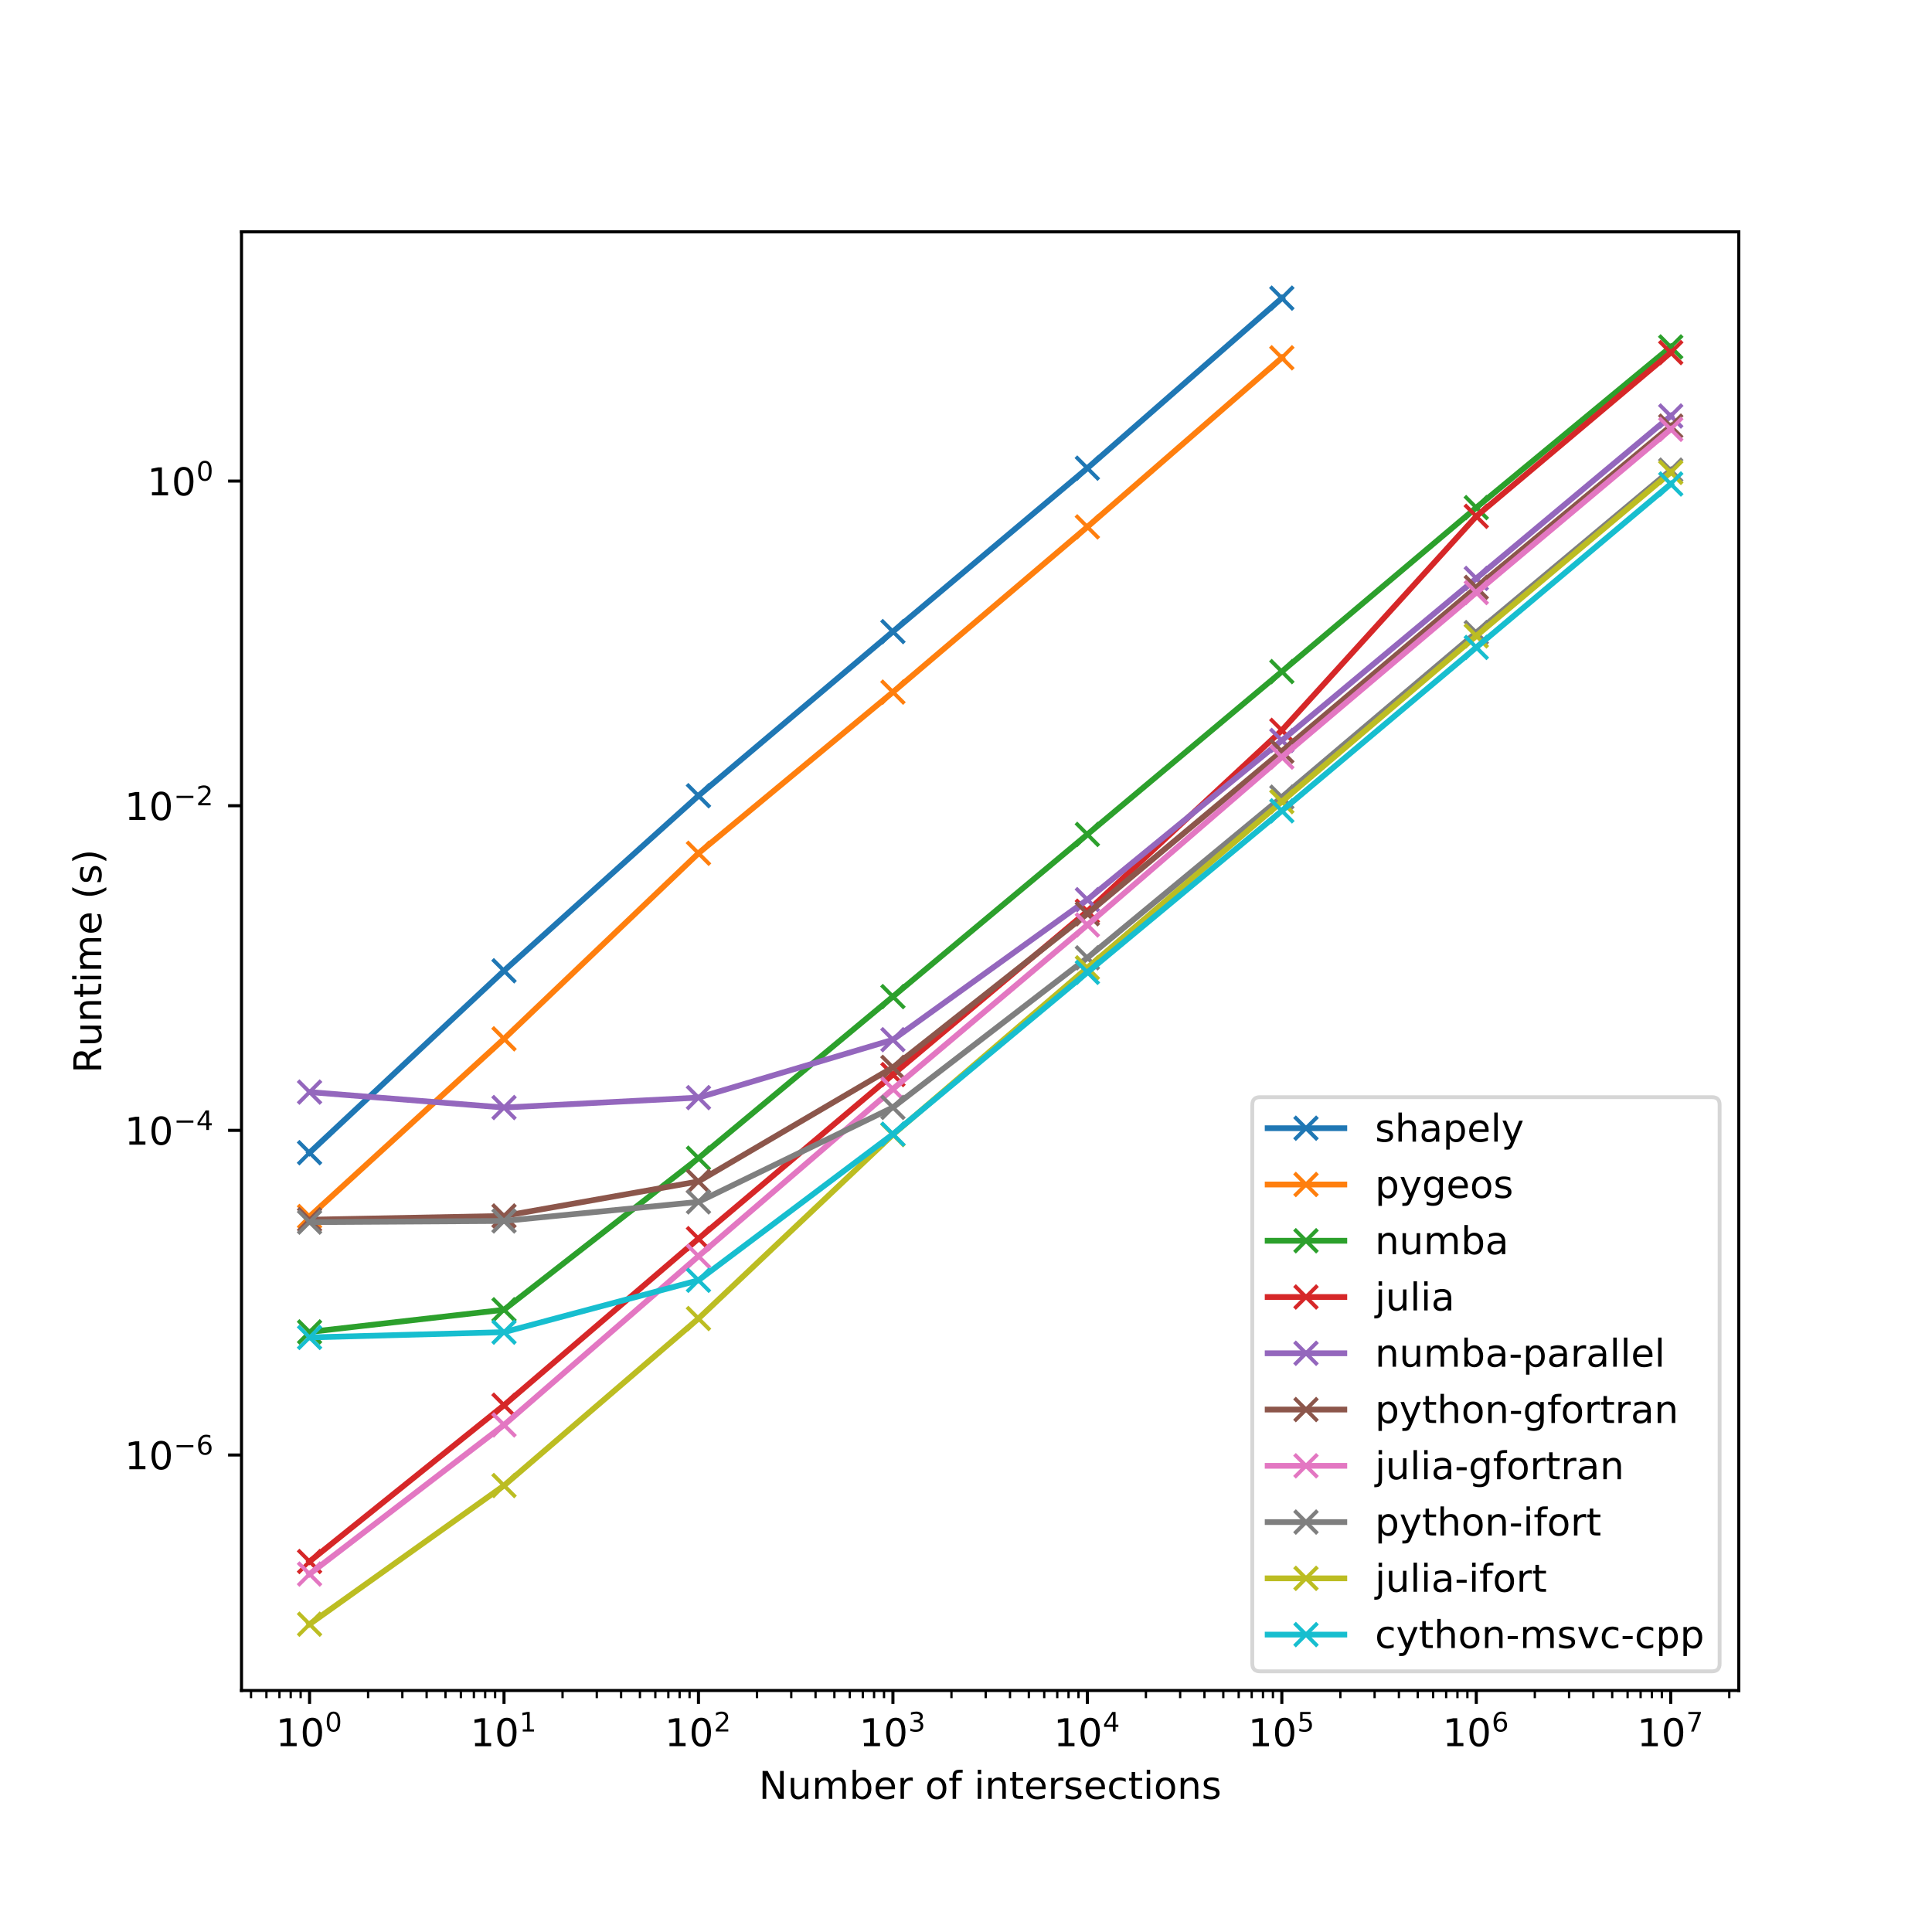 <?xml version="1.0" encoding="utf-8" standalone="no"?>
<!DOCTYPE svg PUBLIC "-//W3C//DTD SVG 1.1//EN"
  "http://www.w3.org/Graphics/SVG/1.1/DTD/svg11.dtd">
<!-- Created with matplotlib (https://matplotlib.org/) -->
<svg height="504pt" version="1.1" viewBox="0 0 504 504" width="504pt" xmlns="http://www.w3.org/2000/svg" xmlns:xlink="http://www.w3.org/1999/xlink">
 <defs>
  <style type="text/css">
*{stroke-linecap:butt;stroke-linejoin:round;}
  </style>
 </defs>
 <g id="figure_1">
  <g id="patch_1">
   <path d="M 0 504 
L 504 504 
L 504 0 
L 0 0 
z
" style="fill:#ffffff;"/>
  </g>
  <g id="axes_1">
   <g id="patch_2">
    <path d="M 63 441 
L 453.6 441 
L 453.6 60.48 
L 63 60.48 
z
" style="fill:#ffffff;"/>
   </g>
   <g id="matplotlib.axis_1">
    <g id="xtick_1">
     <g id="line2d_1">
      <defs>
       <path d="M 0 0 
L 0 3.5 
" id="mb0123a5fe2" style="stroke:#000000;stroke-width:0.8;"/>
      </defs>
      <g>
       <use style="stroke:#000000;stroke-width:0.8;" x="80.755" xlink:href="#mb0123a5fe2" y="441"/>
      </g>
     </g>
     <g id="text_1">
      <!-- $\mathdefault{10^{0}}$ -->
      <defs>
       <path d="M 12.406 8.297 
L 28.516 8.297 
L 28.516 63.922 
L 10.984 60.406 
L 10.984 69.391 
L 28.422 72.906 
L 38.281 72.906 
L 38.281 8.297 
L 54.391 8.297 
L 54.391 0 
L 12.406 0 
z
" id="DejaVuSans-49"/>
       <path d="M 31.781 66.406 
Q 24.172 66.406 20.328 58.906 
Q 16.5 51.422 16.5 36.375 
Q 16.5 21.391 20.328 13.891 
Q 24.172 6.391 31.781 6.391 
Q 39.453 6.391 43.281 13.891 
Q 47.125 21.391 47.125 36.375 
Q 47.125 51.422 43.281 58.906 
Q 39.453 66.406 31.781 66.406 
z
M 31.781 74.219 
Q 44.047 74.219 50.516 64.516 
Q 56.984 54.828 56.984 36.375 
Q 56.984 17.969 50.516 8.266 
Q 44.047 -1.422 31.781 -1.422 
Q 19.531 -1.422 13.062 8.266 
Q 6.594 17.969 6.594 36.375 
Q 6.594 54.828 13.062 64.516 
Q 19.531 74.219 31.781 74.219 
z
" id="DejaVuSans-48"/>
      </defs>
      <g transform="translate(71.955 455.598)scale(0.1 -0.1)">
       <use transform="translate(0 0.766)" xlink:href="#DejaVuSans-49"/>
       <use transform="translate(63.623 0.766)" xlink:href="#DejaVuSans-48"/>
       <use transform="translate(128.203 39.047)scale(0.7)" xlink:href="#DejaVuSans-48"/>
      </g>
     </g>
    </g>
    <g id="xtick_2">
     <g id="line2d_2">
      <g>
       <use style="stroke:#000000;stroke-width:0.8;" x="131.482" xlink:href="#mb0123a5fe2" y="441"/>
      </g>
     </g>
     <g id="text_2">
      <!-- $\mathdefault{10^{1}}$ -->
      <g transform="translate(122.682 455.598)scale(0.1 -0.1)">
       <use transform="translate(0 0.684)" xlink:href="#DejaVuSans-49"/>
       <use transform="translate(63.623 0.684)" xlink:href="#DejaVuSans-48"/>
       <use transform="translate(128.203 38.966)scale(0.7)" xlink:href="#DejaVuSans-49"/>
      </g>
     </g>
    </g>
    <g id="xtick_3">
     <g id="line2d_3">
      <g>
       <use style="stroke:#000000;stroke-width:0.8;" x="182.209" xlink:href="#mb0123a5fe2" y="441"/>
      </g>
     </g>
     <g id="text_3">
      <!-- $\mathdefault{10^{2}}$ -->
      <defs>
       <path d="M 19.188 8.297 
L 53.609 8.297 
L 53.609 0 
L 7.328 0 
L 7.328 8.297 
Q 12.938 14.109 22.625 23.891 
Q 32.328 33.688 34.812 36.531 
Q 39.547 41.844 41.422 45.531 
Q 43.312 49.219 43.312 52.781 
Q 43.312 58.594 39.234 62.25 
Q 35.156 65.922 28.609 65.922 
Q 23.969 65.922 18.812 64.312 
Q 13.672 62.703 7.812 59.422 
L 7.812 69.391 
Q 13.766 71.781 18.938 73 
Q 24.125 74.219 28.422 74.219 
Q 39.75 74.219 46.484 68.547 
Q 53.219 62.891 53.219 53.422 
Q 53.219 48.922 51.531 44.891 
Q 49.859 40.875 45.406 35.406 
Q 44.188 33.984 37.641 27.219 
Q 31.109 20.453 19.188 8.297 
z
" id="DejaVuSans-50"/>
      </defs>
      <g transform="translate(173.409 455.598)scale(0.1 -0.1)">
       <use transform="translate(0 0.766)" xlink:href="#DejaVuSans-49"/>
       <use transform="translate(63.623 0.766)" xlink:href="#DejaVuSans-48"/>
       <use transform="translate(128.203 39.047)scale(0.7)" xlink:href="#DejaVuSans-50"/>
      </g>
     </g>
    </g>
    <g id="xtick_4">
     <g id="line2d_4">
      <g>
       <use style="stroke:#000000;stroke-width:0.8;" x="232.936" xlink:href="#mb0123a5fe2" y="441"/>
      </g>
     </g>
     <g id="text_4">
      <!-- $\mathdefault{10^{3}}$ -->
      <defs>
       <path d="M 40.578 39.312 
Q 47.656 37.797 51.625 33 
Q 55.609 28.219 55.609 21.188 
Q 55.609 10.406 48.188 4.484 
Q 40.766 -1.422 27.094 -1.422 
Q 22.516 -1.422 17.656 -0.516 
Q 12.797 0.391 7.625 2.203 
L 7.625 11.719 
Q 11.719 9.328 16.594 8.109 
Q 21.484 6.891 26.812 6.891 
Q 36.078 6.891 40.938 10.547 
Q 45.797 14.203 45.797 21.188 
Q 45.797 27.641 41.281 31.266 
Q 36.766 34.906 28.719 34.906 
L 20.219 34.906 
L 20.219 43.016 
L 29.109 43.016 
Q 36.375 43.016 40.234 45.922 
Q 44.094 48.828 44.094 54.297 
Q 44.094 59.906 40.109 62.906 
Q 36.141 65.922 28.719 65.922 
Q 24.656 65.922 20.016 65.031 
Q 15.375 64.156 9.812 62.312 
L 9.812 71.094 
Q 15.438 72.656 20.344 73.438 
Q 25.25 74.219 29.594 74.219 
Q 40.828 74.219 47.359 69.109 
Q 53.906 64.016 53.906 55.328 
Q 53.906 49.266 50.438 45.094 
Q 46.969 40.922 40.578 39.312 
z
" id="DejaVuSans-51"/>
      </defs>
      <g transform="translate(224.136 455.598)scale(0.1 -0.1)">
       <use transform="translate(0 0.766)" xlink:href="#DejaVuSans-49"/>
       <use transform="translate(63.623 0.766)" xlink:href="#DejaVuSans-48"/>
       <use transform="translate(128.203 39.047)scale(0.7)" xlink:href="#DejaVuSans-51"/>
      </g>
     </g>
    </g>
    <g id="xtick_5">
     <g id="line2d_5">
      <g>
       <use style="stroke:#000000;stroke-width:0.8;" x="283.664" xlink:href="#mb0123a5fe2" y="441"/>
      </g>
     </g>
     <g id="text_5">
      <!-- $\mathdefault{10^{4}}$ -->
      <defs>
       <path d="M 37.797 64.312 
L 12.891 25.391 
L 37.797 25.391 
z
M 35.203 72.906 
L 47.609 72.906 
L 47.609 25.391 
L 58.016 25.391 
L 58.016 17.188 
L 47.609 17.188 
L 47.609 0 
L 37.797 0 
L 37.797 17.188 
L 4.891 17.188 
L 4.891 26.703 
z
" id="DejaVuSans-52"/>
      </defs>
      <g transform="translate(274.864 455.598)scale(0.1 -0.1)">
       <use transform="translate(0 0.684)" xlink:href="#DejaVuSans-49"/>
       <use transform="translate(63.623 0.684)" xlink:href="#DejaVuSans-48"/>
       <use transform="translate(128.203 38.966)scale(0.7)" xlink:href="#DejaVuSans-52"/>
      </g>
     </g>
    </g>
    <g id="xtick_6">
     <g id="line2d_6">
      <g>
       <use style="stroke:#000000;stroke-width:0.8;" x="334.391" xlink:href="#mb0123a5fe2" y="441"/>
      </g>
     </g>
     <g id="text_6">
      <!-- $\mathdefault{10^{5}}$ -->
      <defs>
       <path d="M 10.797 72.906 
L 49.516 72.906 
L 49.516 64.594 
L 19.828 64.594 
L 19.828 46.734 
Q 21.969 47.469 24.109 47.828 
Q 26.266 48.188 28.422 48.188 
Q 40.625 48.188 47.75 41.5 
Q 54.891 34.812 54.891 23.391 
Q 54.891 11.625 47.562 5.094 
Q 40.234 -1.422 26.906 -1.422 
Q 22.312 -1.422 17.547 -0.641 
Q 12.797 0.141 7.719 1.703 
L 7.719 11.625 
Q 12.109 9.234 16.797 8.062 
Q 21.484 6.891 26.703 6.891 
Q 35.156 6.891 40.078 11.328 
Q 45.016 15.766 45.016 23.391 
Q 45.016 31 40.078 35.438 
Q 35.156 39.891 26.703 39.891 
Q 22.75 39.891 18.812 39.016 
Q 14.891 38.141 10.797 36.281 
z
" id="DejaVuSans-53"/>
      </defs>
      <g transform="translate(325.591 455.598)scale(0.1 -0.1)">
       <use transform="translate(0 0.684)" xlink:href="#DejaVuSans-49"/>
       <use transform="translate(63.623 0.684)" xlink:href="#DejaVuSans-48"/>
       <use transform="translate(128.203 38.966)scale(0.7)" xlink:href="#DejaVuSans-53"/>
      </g>
     </g>
    </g>
    <g id="xtick_7">
     <g id="line2d_7">
      <g>
       <use style="stroke:#000000;stroke-width:0.8;" x="385.118" xlink:href="#mb0123a5fe2" y="441"/>
      </g>
     </g>
     <g id="text_7">
      <!-- $\mathdefault{10^{6}}$ -->
      <defs>
       <path d="M 33.016 40.375 
Q 26.375 40.375 22.484 35.828 
Q 18.609 31.297 18.609 23.391 
Q 18.609 15.531 22.484 10.953 
Q 26.375 6.391 33.016 6.391 
Q 39.656 6.391 43.531 10.953 
Q 47.406 15.531 47.406 23.391 
Q 47.406 31.297 43.531 35.828 
Q 39.656 40.375 33.016 40.375 
z
M 52.594 71.297 
L 52.594 62.312 
Q 48.875 64.062 45.094 64.984 
Q 41.312 65.922 37.594 65.922 
Q 27.828 65.922 22.672 59.328 
Q 17.531 52.734 16.797 39.406 
Q 19.672 43.656 24.016 45.922 
Q 28.375 48.188 33.594 48.188 
Q 44.578 48.188 50.953 41.516 
Q 57.328 34.859 57.328 23.391 
Q 57.328 12.156 50.688 5.359 
Q 44.047 -1.422 33.016 -1.422 
Q 20.359 -1.422 13.672 8.266 
Q 6.984 17.969 6.984 36.375 
Q 6.984 53.656 15.188 63.938 
Q 23.391 74.219 37.203 74.219 
Q 40.922 74.219 44.703 73.484 
Q 48.484 72.75 52.594 71.297 
z
" id="DejaVuSans-54"/>
      </defs>
      <g transform="translate(376.318 455.598)scale(0.1 -0.1)">
       <use transform="translate(0 0.766)" xlink:href="#DejaVuSans-49"/>
       <use transform="translate(63.623 0.766)" xlink:href="#DejaVuSans-48"/>
       <use transform="translate(128.203 39.047)scale(0.7)" xlink:href="#DejaVuSans-54"/>
      </g>
     </g>
    </g>
    <g id="xtick_8">
     <g id="line2d_8">
      <g>
       <use style="stroke:#000000;stroke-width:0.8;" x="435.845" xlink:href="#mb0123a5fe2" y="441"/>
      </g>
     </g>
     <g id="text_8">
      <!-- $\mathdefault{10^{7}}$ -->
      <defs>
       <path d="M 8.203 72.906 
L 55.078 72.906 
L 55.078 68.703 
L 28.609 0 
L 18.312 0 
L 43.219 64.594 
L 8.203 64.594 
z
" id="DejaVuSans-55"/>
      </defs>
      <g transform="translate(427.045 455.598)scale(0.1 -0.1)">
       <use transform="translate(0 0.684)" xlink:href="#DejaVuSans-49"/>
       <use transform="translate(63.623 0.684)" xlink:href="#DejaVuSans-48"/>
       <use transform="translate(128.203 38.966)scale(0.7)" xlink:href="#DejaVuSans-55"/>
      </g>
     </g>
    </g>
    <g id="xtick_9">
     <g id="line2d_9">
      <defs>
       <path d="M 0 0 
L 0 2 
" id="mb70e4e5965" style="stroke:#000000;stroke-width:0.6;"/>
      </defs>
      <g>
       <use style="stroke:#000000;stroke-width:0.6;" x="65.484" xlink:href="#mb70e4e5965" y="441"/>
      </g>
     </g>
    </g>
    <g id="xtick_10">
     <g id="line2d_10">
      <g>
       <use style="stroke:#000000;stroke-width:0.6;" x="69.501" xlink:href="#mb70e4e5965" y="441"/>
      </g>
     </g>
    </g>
    <g id="xtick_11">
     <g id="line2d_11">
      <g>
       <use style="stroke:#000000;stroke-width:0.6;" x="72.897" xlink:href="#mb70e4e5965" y="441"/>
      </g>
     </g>
    </g>
    <g id="xtick_12">
     <g id="line2d_12">
      <g>
       <use style="stroke:#000000;stroke-width:0.6;" x="75.839" xlink:href="#mb70e4e5965" y="441"/>
      </g>
     </g>
    </g>
    <g id="xtick_13">
     <g id="line2d_13">
      <g>
       <use style="stroke:#000000;stroke-width:0.6;" x="78.433" xlink:href="#mb70e4e5965" y="441"/>
      </g>
     </g>
    </g>
    <g id="xtick_14">
     <g id="line2d_14">
      <g>
       <use style="stroke:#000000;stroke-width:0.6;" x="96.025" xlink:href="#mb70e4e5965" y="441"/>
      </g>
     </g>
    </g>
    <g id="xtick_15">
     <g id="line2d_15">
      <g>
       <use style="stroke:#000000;stroke-width:0.6;" x="104.958" xlink:href="#mb70e4e5965" y="441"/>
      </g>
     </g>
    </g>
    <g id="xtick_16">
     <g id="line2d_16">
      <g>
       <use style="stroke:#000000;stroke-width:0.6;" x="111.295" xlink:href="#mb70e4e5965" y="441"/>
      </g>
     </g>
    </g>
    <g id="xtick_17">
     <g id="line2d_17">
      <g>
       <use style="stroke:#000000;stroke-width:0.6;" x="116.211" xlink:href="#mb70e4e5965" y="441"/>
      </g>
     </g>
    </g>
    <g id="xtick_18">
     <g id="line2d_18">
      <g>
       <use style="stroke:#000000;stroke-width:0.6;" x="120.228" xlink:href="#mb70e4e5965" y="441"/>
      </g>
     </g>
    </g>
    <g id="xtick_19">
     <g id="line2d_19">
      <g>
       <use style="stroke:#000000;stroke-width:0.6;" x="123.624" xlink:href="#mb70e4e5965" y="441"/>
      </g>
     </g>
    </g>
    <g id="xtick_20">
     <g id="line2d_20">
      <g>
       <use style="stroke:#000000;stroke-width:0.6;" x="126.566" xlink:href="#mb70e4e5965" y="441"/>
      </g>
     </g>
    </g>
    <g id="xtick_21">
     <g id="line2d_21">
      <g>
       <use style="stroke:#000000;stroke-width:0.6;" x="129.161" xlink:href="#mb70e4e5965" y="441"/>
      </g>
     </g>
    </g>
    <g id="xtick_22">
     <g id="line2d_22">
      <g>
       <use style="stroke:#000000;stroke-width:0.6;" x="146.752" xlink:href="#mb70e4e5965" y="441"/>
      </g>
     </g>
    </g>
    <g id="xtick_23">
     <g id="line2d_23">
      <g>
       <use style="stroke:#000000;stroke-width:0.6;" x="155.685" xlink:href="#mb70e4e5965" y="441"/>
      </g>
     </g>
    </g>
    <g id="xtick_24">
     <g id="line2d_24">
      <g>
       <use style="stroke:#000000;stroke-width:0.6;" x="162.023" xlink:href="#mb70e4e5965" y="441"/>
      </g>
     </g>
    </g>
    <g id="xtick_25">
     <g id="line2d_25">
      <g>
       <use style="stroke:#000000;stroke-width:0.6;" x="166.939" xlink:href="#mb70e4e5965" y="441"/>
      </g>
     </g>
    </g>
    <g id="xtick_26">
     <g id="line2d_26">
      <g>
       <use style="stroke:#000000;stroke-width:0.6;" x="170.955" xlink:href="#mb70e4e5965" y="441"/>
      </g>
     </g>
    </g>
    <g id="xtick_27">
     <g id="line2d_27">
      <g>
       <use style="stroke:#000000;stroke-width:0.6;" x="174.351" xlink:href="#mb70e4e5965" y="441"/>
      </g>
     </g>
    </g>
    <g id="xtick_28">
     <g id="line2d_28">
      <g>
       <use style="stroke:#000000;stroke-width:0.6;" x="177.293" xlink:href="#mb70e4e5965" y="441"/>
      </g>
     </g>
    </g>
    <g id="xtick_29">
     <g id="line2d_29">
      <g>
       <use style="stroke:#000000;stroke-width:0.6;" x="179.888" xlink:href="#mb70e4e5965" y="441"/>
      </g>
     </g>
    </g>
    <g id="xtick_30">
     <g id="line2d_30">
      <g>
       <use style="stroke:#000000;stroke-width:0.6;" x="197.48" xlink:href="#mb70e4e5965" y="441"/>
      </g>
     </g>
    </g>
    <g id="xtick_31">
     <g id="line2d_31">
      <g>
       <use style="stroke:#000000;stroke-width:0.6;" x="206.412" xlink:href="#mb70e4e5965" y="441"/>
      </g>
     </g>
    </g>
    <g id="xtick_32">
     <g id="line2d_32">
      <g>
       <use style="stroke:#000000;stroke-width:0.6;" x="212.75" xlink:href="#mb70e4e5965" y="441"/>
      </g>
     </g>
    </g>
    <g id="xtick_33">
     <g id="line2d_33">
      <g>
       <use style="stroke:#000000;stroke-width:0.6;" x="217.666" xlink:href="#mb70e4e5965" y="441"/>
      </g>
     </g>
    </g>
    <g id="xtick_34">
     <g id="line2d_34">
      <g>
       <use style="stroke:#000000;stroke-width:0.6;" x="221.683" xlink:href="#mb70e4e5965" y="441"/>
      </g>
     </g>
    </g>
    <g id="xtick_35">
     <g id="line2d_35">
      <g>
       <use style="stroke:#000000;stroke-width:0.6;" x="225.079" xlink:href="#mb70e4e5965" y="441"/>
      </g>
     </g>
    </g>
    <g id="xtick_36">
     <g id="line2d_36">
      <g>
       <use style="stroke:#000000;stroke-width:0.6;" x="228.02" xlink:href="#mb70e4e5965" y="441"/>
      </g>
     </g>
    </g>
    <g id="xtick_37">
     <g id="line2d_37">
      <g>
       <use style="stroke:#000000;stroke-width:0.6;" x="230.615" xlink:href="#mb70e4e5965" y="441"/>
      </g>
     </g>
    </g>
    <g id="xtick_38">
     <g id="line2d_38">
      <g>
       <use style="stroke:#000000;stroke-width:0.6;" x="248.207" xlink:href="#mb70e4e5965" y="441"/>
      </g>
     </g>
    </g>
    <g id="xtick_39">
     <g id="line2d_39">
      <g>
       <use style="stroke:#000000;stroke-width:0.6;" x="257.139" xlink:href="#mb70e4e5965" y="441"/>
      </g>
     </g>
    </g>
    <g id="xtick_40">
     <g id="line2d_40">
      <g>
       <use style="stroke:#000000;stroke-width:0.6;" x="263.477" xlink:href="#mb70e4e5965" y="441"/>
      </g>
     </g>
    </g>
    <g id="xtick_41">
     <g id="line2d_41">
      <g>
       <use style="stroke:#000000;stroke-width:0.6;" x="268.393" xlink:href="#mb70e4e5965" y="441"/>
      </g>
     </g>
    </g>
    <g id="xtick_42">
     <g id="line2d_42">
      <g>
       <use style="stroke:#000000;stroke-width:0.6;" x="272.41" xlink:href="#mb70e4e5965" y="441"/>
      </g>
     </g>
    </g>
    <g id="xtick_43">
     <g id="line2d_43">
      <g>
       <use style="stroke:#000000;stroke-width:0.6;" x="275.806" xlink:href="#mb70e4e5965" y="441"/>
      </g>
     </g>
    </g>
    <g id="xtick_44">
     <g id="line2d_44">
      <g>
       <use style="stroke:#000000;stroke-width:0.6;" x="278.748" xlink:href="#mb70e4e5965" y="441"/>
      </g>
     </g>
    </g>
    <g id="xtick_45">
     <g id="line2d_45">
      <g>
       <use style="stroke:#000000;stroke-width:0.6;" x="281.342" xlink:href="#mb70e4e5965" y="441"/>
      </g>
     </g>
    </g>
    <g id="xtick_46">
     <g id="line2d_46">
      <g>
       <use style="stroke:#000000;stroke-width:0.6;" x="298.934" xlink:href="#mb70e4e5965" y="441"/>
      </g>
     </g>
    </g>
    <g id="xtick_47">
     <g id="line2d_47">
      <g>
       <use style="stroke:#000000;stroke-width:0.6;" x="307.867" xlink:href="#mb70e4e5965" y="441"/>
      </g>
     </g>
    </g>
    <g id="xtick_48">
     <g id="line2d_48">
      <g>
       <use style="stroke:#000000;stroke-width:0.6;" x="314.204" xlink:href="#mb70e4e5965" y="441"/>
      </g>
     </g>
    </g>
    <g id="xtick_49">
     <g id="line2d_49">
      <g>
       <use style="stroke:#000000;stroke-width:0.6;" x="319.12" xlink:href="#mb70e4e5965" y="441"/>
      </g>
     </g>
    </g>
    <g id="xtick_50">
     <g id="line2d_50">
      <g>
       <use style="stroke:#000000;stroke-width:0.6;" x="323.137" xlink:href="#mb70e4e5965" y="441"/>
      </g>
     </g>
    </g>
    <g id="xtick_51">
     <g id="line2d_51">
      <g>
       <use style="stroke:#000000;stroke-width:0.6;" x="326.533" xlink:href="#mb70e4e5965" y="441"/>
      </g>
     </g>
    </g>
    <g id="xtick_52">
     <g id="line2d_52">
      <g>
       <use style="stroke:#000000;stroke-width:0.6;" x="329.475" xlink:href="#mb70e4e5965" y="441"/>
      </g>
     </g>
    </g>
    <g id="xtick_53">
     <g id="line2d_53">
      <g>
       <use style="stroke:#000000;stroke-width:0.6;" x="332.07" xlink:href="#mb70e4e5965" y="441"/>
      </g>
     </g>
    </g>
    <g id="xtick_54">
     <g id="line2d_54">
      <g>
       <use style="stroke:#000000;stroke-width:0.6;" x="349.661" xlink:href="#mb70e4e5965" y="441"/>
      </g>
     </g>
    </g>
    <g id="xtick_55">
     <g id="line2d_55">
      <g>
       <use style="stroke:#000000;stroke-width:0.6;" x="358.594" xlink:href="#mb70e4e5965" y="441"/>
      </g>
     </g>
    </g>
    <g id="xtick_56">
     <g id="line2d_56">
      <g>
       <use style="stroke:#000000;stroke-width:0.6;" x="364.932" xlink:href="#mb70e4e5965" y="441"/>
      </g>
     </g>
    </g>
    <g id="xtick_57">
     <g id="line2d_57">
      <g>
       <use style="stroke:#000000;stroke-width:0.6;" x="369.848" xlink:href="#mb70e4e5965" y="441"/>
      </g>
     </g>
    </g>
    <g id="xtick_58">
     <g id="line2d_58">
      <g>
       <use style="stroke:#000000;stroke-width:0.6;" x="373.864" xlink:href="#mb70e4e5965" y="441"/>
      </g>
     </g>
    </g>
    <g id="xtick_59">
     <g id="line2d_59">
      <g>
       <use style="stroke:#000000;stroke-width:0.6;" x="377.26" xlink:href="#mb70e4e5965" y="441"/>
      </g>
     </g>
    </g>
    <g id="xtick_60">
     <g id="line2d_60">
      <g>
       <use style="stroke:#000000;stroke-width:0.6;" x="380.202" xlink:href="#mb70e4e5965" y="441"/>
      </g>
     </g>
    </g>
    <g id="xtick_61">
     <g id="line2d_61">
      <g>
       <use style="stroke:#000000;stroke-width:0.6;" x="382.797" xlink:href="#mb70e4e5965" y="441"/>
      </g>
     </g>
    </g>
    <g id="xtick_62">
     <g id="line2d_62">
      <g>
       <use style="stroke:#000000;stroke-width:0.6;" x="400.389" xlink:href="#mb70e4e5965" y="441"/>
      </g>
     </g>
    </g>
    <g id="xtick_63">
     <g id="line2d_63">
      <g>
       <use style="stroke:#000000;stroke-width:0.6;" x="409.321" xlink:href="#mb70e4e5965" y="441"/>
      </g>
     </g>
    </g>
    <g id="xtick_64">
     <g id="line2d_64">
      <g>
       <use style="stroke:#000000;stroke-width:0.6;" x="415.659" xlink:href="#mb70e4e5965" y="441"/>
      </g>
     </g>
    </g>
    <g id="xtick_65">
     <g id="line2d_65">
      <g>
       <use style="stroke:#000000;stroke-width:0.6;" x="420.575" xlink:href="#mb70e4e5965" y="441"/>
      </g>
     </g>
    </g>
    <g id="xtick_66">
     <g id="line2d_66">
      <g>
       <use style="stroke:#000000;stroke-width:0.6;" x="424.592" xlink:href="#mb70e4e5965" y="441"/>
      </g>
     </g>
    </g>
    <g id="xtick_67">
     <g id="line2d_67">
      <g>
       <use style="stroke:#000000;stroke-width:0.6;" x="427.988" xlink:href="#mb70e4e5965" y="441"/>
      </g>
     </g>
    </g>
    <g id="xtick_68">
     <g id="line2d_68">
      <g>
       <use style="stroke:#000000;stroke-width:0.6;" x="430.929" xlink:href="#mb70e4e5965" y="441"/>
      </g>
     </g>
    </g>
    <g id="xtick_69">
     <g id="line2d_69">
      <g>
       <use style="stroke:#000000;stroke-width:0.6;" x="433.524" xlink:href="#mb70e4e5965" y="441"/>
      </g>
     </g>
    </g>
    <g id="xtick_70">
     <g id="line2d_70">
      <g>
       <use style="stroke:#000000;stroke-width:0.6;" x="451.116" xlink:href="#mb70e4e5965" y="441"/>
      </g>
     </g>
    </g>
    <g id="text_9">
     <!-- Number of intersections -->
     <defs>
      <path d="M 9.812 72.906 
L 23.094 72.906 
L 55.422 11.922 
L 55.422 72.906 
L 64.984 72.906 
L 64.984 0 
L 51.703 0 
L 19.391 60.984 
L 19.391 0 
L 9.812 0 
z
" id="DejaVuSans-78"/>
      <path d="M 8.5 21.578 
L 8.5 54.688 
L 17.484 54.688 
L 17.484 21.922 
Q 17.484 14.156 20.5 10.266 
Q 23.531 6.391 29.594 6.391 
Q 36.859 6.391 41.078 11.031 
Q 45.312 15.672 45.312 23.688 
L 45.312 54.688 
L 54.297 54.688 
L 54.297 0 
L 45.312 0 
L 45.312 8.406 
Q 42.047 3.422 37.719 1 
Q 33.406 -1.422 27.688 -1.422 
Q 18.266 -1.422 13.375 4.438 
Q 8.5 10.297 8.5 21.578 
z
M 31.109 56 
z
" id="DejaVuSans-117"/>
      <path d="M 52 44.188 
Q 55.375 50.25 60.062 53.125 
Q 64.75 56 71.094 56 
Q 79.641 56 84.281 50.016 
Q 88.922 44.047 88.922 33.016 
L 88.922 0 
L 79.891 0 
L 79.891 32.719 
Q 79.891 40.578 77.094 44.375 
Q 74.312 48.188 68.609 48.188 
Q 61.625 48.188 57.562 43.547 
Q 53.516 38.922 53.516 30.906 
L 53.516 0 
L 44.484 0 
L 44.484 32.719 
Q 44.484 40.625 41.703 44.406 
Q 38.922 48.188 33.109 48.188 
Q 26.219 48.188 22.156 43.531 
Q 18.109 38.875 18.109 30.906 
L 18.109 0 
L 9.078 0 
L 9.078 54.688 
L 18.109 54.688 
L 18.109 46.188 
Q 21.188 51.219 25.484 53.609 
Q 29.781 56 35.688 56 
Q 41.656 56 45.828 52.969 
Q 50 49.953 52 44.188 
z
" id="DejaVuSans-109"/>
      <path d="M 48.688 27.297 
Q 48.688 37.203 44.609 42.844 
Q 40.531 48.484 33.406 48.484 
Q 26.266 48.484 22.188 42.844 
Q 18.109 37.203 18.109 27.297 
Q 18.109 17.391 22.188 11.75 
Q 26.266 6.109 33.406 6.109 
Q 40.531 6.109 44.609 11.75 
Q 48.688 17.391 48.688 27.297 
z
M 18.109 46.391 
Q 20.953 51.266 25.266 53.625 
Q 29.594 56 35.594 56 
Q 45.562 56 51.781 48.094 
Q 58.016 40.188 58.016 27.297 
Q 58.016 14.406 51.781 6.484 
Q 45.562 -1.422 35.594 -1.422 
Q 29.594 -1.422 25.266 0.953 
Q 20.953 3.328 18.109 8.203 
L 18.109 0 
L 9.078 0 
L 9.078 75.984 
L 18.109 75.984 
z
" id="DejaVuSans-98"/>
      <path d="M 56.203 29.594 
L 56.203 25.203 
L 14.891 25.203 
Q 15.484 15.922 20.484 11.062 
Q 25.484 6.203 34.422 6.203 
Q 39.594 6.203 44.453 7.469 
Q 49.312 8.734 54.109 11.281 
L 54.109 2.781 
Q 49.266 0.734 44.188 -0.344 
Q 39.109 -1.422 33.891 -1.422 
Q 20.797 -1.422 13.156 6.188 
Q 5.516 13.812 5.516 26.812 
Q 5.516 40.234 12.766 48.109 
Q 20.016 56 32.328 56 
Q 43.359 56 49.781 48.891 
Q 56.203 41.797 56.203 29.594 
z
M 47.219 32.234 
Q 47.125 39.594 43.094 43.984 
Q 39.062 48.391 32.422 48.391 
Q 24.906 48.391 20.391 44.141 
Q 15.875 39.891 15.188 32.172 
z
" id="DejaVuSans-101"/>
      <path d="M 41.109 46.297 
Q 39.594 47.172 37.812 47.578 
Q 36.031 48 33.891 48 
Q 26.266 48 22.188 43.047 
Q 18.109 38.094 18.109 28.812 
L 18.109 0 
L 9.078 0 
L 9.078 54.688 
L 18.109 54.688 
L 18.109 46.188 
Q 20.953 51.172 25.484 53.578 
Q 30.031 56 36.531 56 
Q 37.453 56 38.578 55.875 
Q 39.703 55.766 41.062 55.516 
z
" id="DejaVuSans-114"/>
      <path id="DejaVuSans-32"/>
      <path d="M 30.609 48.391 
Q 23.391 48.391 19.188 42.75 
Q 14.984 37.109 14.984 27.297 
Q 14.984 17.484 19.156 11.844 
Q 23.344 6.203 30.609 6.203 
Q 37.797 6.203 41.984 11.859 
Q 46.188 17.531 46.188 27.297 
Q 46.188 37.016 41.984 42.703 
Q 37.797 48.391 30.609 48.391 
z
M 30.609 56 
Q 42.328 56 49.016 48.375 
Q 55.719 40.766 55.719 27.297 
Q 55.719 13.875 49.016 6.219 
Q 42.328 -1.422 30.609 -1.422 
Q 18.844 -1.422 12.172 6.219 
Q 5.516 13.875 5.516 27.297 
Q 5.516 40.766 12.172 48.375 
Q 18.844 56 30.609 56 
z
" id="DejaVuSans-111"/>
      <path d="M 37.109 75.984 
L 37.109 68.5 
L 28.516 68.5 
Q 23.688 68.5 21.797 66.547 
Q 19.922 64.594 19.922 59.516 
L 19.922 54.688 
L 34.719 54.688 
L 34.719 47.703 
L 19.922 47.703 
L 19.922 0 
L 10.891 0 
L 10.891 47.703 
L 2.297 47.703 
L 2.297 54.688 
L 10.891 54.688 
L 10.891 58.5 
Q 10.891 67.625 15.141 71.797 
Q 19.391 75.984 28.609 75.984 
z
" id="DejaVuSans-102"/>
      <path d="M 9.422 54.688 
L 18.406 54.688 
L 18.406 0 
L 9.422 0 
z
M 9.422 75.984 
L 18.406 75.984 
L 18.406 64.594 
L 9.422 64.594 
z
" id="DejaVuSans-105"/>
      <path d="M 54.891 33.016 
L 54.891 0 
L 45.906 0 
L 45.906 32.719 
Q 45.906 40.484 42.875 44.328 
Q 39.844 48.188 33.797 48.188 
Q 26.516 48.188 22.312 43.547 
Q 18.109 38.922 18.109 30.906 
L 18.109 0 
L 9.078 0 
L 9.078 54.688 
L 18.109 54.688 
L 18.109 46.188 
Q 21.344 51.125 25.703 53.562 
Q 30.078 56 35.797 56 
Q 45.219 56 50.047 50.172 
Q 54.891 44.344 54.891 33.016 
z
" id="DejaVuSans-110"/>
      <path d="M 18.312 70.219 
L 18.312 54.688 
L 36.812 54.688 
L 36.812 47.703 
L 18.312 47.703 
L 18.312 18.016 
Q 18.312 11.328 20.141 9.422 
Q 21.969 7.516 27.594 7.516 
L 36.812 7.516 
L 36.812 0 
L 27.594 0 
Q 17.188 0 13.234 3.875 
Q 9.281 7.766 9.281 18.016 
L 9.281 47.703 
L 2.688 47.703 
L 2.688 54.688 
L 9.281 54.688 
L 9.281 70.219 
z
" id="DejaVuSans-116"/>
      <path d="M 44.281 53.078 
L 44.281 44.578 
Q 40.484 46.531 36.375 47.5 
Q 32.281 48.484 27.875 48.484 
Q 21.188 48.484 17.844 46.438 
Q 14.5 44.391 14.5 40.281 
Q 14.5 37.156 16.891 35.375 
Q 19.281 33.594 26.516 31.984 
L 29.594 31.297 
Q 39.156 29.25 43.188 25.516 
Q 47.219 21.781 47.219 15.094 
Q 47.219 7.469 41.188 3.016 
Q 35.156 -1.422 24.609 -1.422 
Q 20.219 -1.422 15.453 -0.562 
Q 10.688 0.297 5.422 2 
L 5.422 11.281 
Q 10.406 8.688 15.234 7.391 
Q 20.062 6.109 24.812 6.109 
Q 31.156 6.109 34.562 8.281 
Q 37.984 10.453 37.984 14.406 
Q 37.984 18.062 35.516 20.016 
Q 33.062 21.969 24.703 23.781 
L 21.578 24.516 
Q 13.234 26.266 9.516 29.906 
Q 5.812 33.547 5.812 39.891 
Q 5.812 47.609 11.281 51.797 
Q 16.75 56 26.812 56 
Q 31.781 56 36.172 55.266 
Q 40.578 54.547 44.281 53.078 
z
" id="DejaVuSans-115"/>
      <path d="M 48.781 52.594 
L 48.781 44.188 
Q 44.969 46.297 41.141 47.344 
Q 37.312 48.391 33.406 48.391 
Q 24.656 48.391 19.812 42.844 
Q 14.984 37.312 14.984 27.297 
Q 14.984 17.281 19.812 11.734 
Q 24.656 6.203 33.406 6.203 
Q 37.312 6.203 41.141 7.25 
Q 44.969 8.297 48.781 10.406 
L 48.781 2.094 
Q 45.016 0.344 40.984 -0.531 
Q 36.969 -1.422 32.422 -1.422 
Q 20.062 -1.422 12.781 6.344 
Q 5.516 14.109 5.516 27.297 
Q 5.516 40.672 12.859 48.328 
Q 20.219 56 33.016 56 
Q 37.156 56 41.109 55.141 
Q 45.062 54.297 48.781 52.594 
z
" id="DejaVuSans-99"/>
     </defs>
     <g transform="translate(197.954 469.277)scale(0.1 -0.1)">
      <use xlink:href="#DejaVuSans-78"/>
      <use x="74.805" xlink:href="#DejaVuSans-117"/>
      <use x="138.184" xlink:href="#DejaVuSans-109"/>
      <use x="235.596" xlink:href="#DejaVuSans-98"/>
      <use x="299.072" xlink:href="#DejaVuSans-101"/>
      <use x="360.596" xlink:href="#DejaVuSans-114"/>
      <use x="401.709" xlink:href="#DejaVuSans-32"/>
      <use x="433.496" xlink:href="#DejaVuSans-111"/>
      <use x="494.678" xlink:href="#DejaVuSans-102"/>
      <use x="529.883" xlink:href="#DejaVuSans-32"/>
      <use x="561.67" xlink:href="#DejaVuSans-105"/>
      <use x="589.453" xlink:href="#DejaVuSans-110"/>
      <use x="652.832" xlink:href="#DejaVuSans-116"/>
      <use x="692.041" xlink:href="#DejaVuSans-101"/>
      <use x="753.564" xlink:href="#DejaVuSans-114"/>
      <use x="794.678" xlink:href="#DejaVuSans-115"/>
      <use x="846.777" xlink:href="#DejaVuSans-101"/>
      <use x="908.301" xlink:href="#DejaVuSans-99"/>
      <use x="963.281" xlink:href="#DejaVuSans-116"/>
      <use x="1002.49" xlink:href="#DejaVuSans-105"/>
      <use x="1030.273" xlink:href="#DejaVuSans-111"/>
      <use x="1091.455" xlink:href="#DejaVuSans-110"/>
      <use x="1154.834" xlink:href="#DejaVuSans-115"/>
     </g>
    </g>
   </g>
   <g id="matplotlib.axis_2">
    <g id="ytick_1">
     <g id="line2d_71">
      <defs>
       <path d="M 0 0 
L -3.5 0 
" id="m1ae7a04972" style="stroke:#000000;stroke-width:0.8;"/>
      </defs>
      <g>
       <use style="stroke:#000000;stroke-width:0.8;" x="63" xlink:href="#m1ae7a04972" y="379.564"/>
      </g>
     </g>
     <g id="text_10">
      <!-- $\mathdefault{10^{-6}}$ -->
      <defs>
       <path d="M 10.594 35.5 
L 73.188 35.5 
L 73.188 27.203 
L 10.594 27.203 
z
" id="DejaVuSans-8722"/>
      </defs>
      <g transform="translate(32.5 383.363)scale(0.1 -0.1)">
       <use transform="translate(0 0.766)" xlink:href="#DejaVuSans-49"/>
       <use transform="translate(63.623 0.766)" xlink:href="#DejaVuSans-48"/>
       <use transform="translate(128.203 39.047)scale(0.7)" xlink:href="#DejaVuSans-8722"/>
       <use transform="translate(186.855 39.047)scale(0.7)" xlink:href="#DejaVuSans-54"/>
      </g>
     </g>
    </g>
    <g id="ytick_2">
     <g id="line2d_72">
      <g>
       <use style="stroke:#000000;stroke-width:0.8;" x="63" xlink:href="#m1ae7a04972" y="294.875"/>
      </g>
     </g>
     <g id="text_11">
      <!-- $\mathdefault{10^{-4}}$ -->
      <g transform="translate(32.5 298.674)scale(0.1 -0.1)">
       <use transform="translate(0 0.684)" xlink:href="#DejaVuSans-49"/>
       <use transform="translate(63.623 0.684)" xlink:href="#DejaVuSans-48"/>
       <use transform="translate(128.203 38.966)scale(0.7)" xlink:href="#DejaVuSans-8722"/>
       <use transform="translate(186.855 38.966)scale(0.7)" xlink:href="#DejaVuSans-52"/>
      </g>
     </g>
    </g>
    <g id="ytick_3">
     <g id="line2d_73">
      <g>
       <use style="stroke:#000000;stroke-width:0.8;" x="63" xlink:href="#m1ae7a04972" y="210.186"/>
      </g>
     </g>
     <g id="text_12">
      <!-- $\mathdefault{10^{-2}}$ -->
      <g transform="translate(32.5 213.985)scale(0.1 -0.1)">
       <use transform="translate(0 0.766)" xlink:href="#DejaVuSans-49"/>
       <use transform="translate(63.623 0.766)" xlink:href="#DejaVuSans-48"/>
       <use transform="translate(128.203 39.047)scale(0.7)" xlink:href="#DejaVuSans-8722"/>
       <use transform="translate(186.855 39.047)scale(0.7)" xlink:href="#DejaVuSans-50"/>
      </g>
     </g>
    </g>
    <g id="ytick_4">
     <g id="line2d_74">
      <g>
       <use style="stroke:#000000;stroke-width:0.8;" x="63" xlink:href="#m1ae7a04972" y="125.496"/>
      </g>
     </g>
     <g id="text_13">
      <!-- $\mathdefault{10^{0}}$ -->
      <g transform="translate(38.4 129.296)scale(0.1 -0.1)">
       <use transform="translate(0 0.766)" xlink:href="#DejaVuSans-49"/>
       <use transform="translate(63.623 0.766)" xlink:href="#DejaVuSans-48"/>
       <use transform="translate(128.203 39.047)scale(0.7)" xlink:href="#DejaVuSans-48"/>
      </g>
     </g>
    </g>
    <g id="text_14">
     <!-- Runtime (s) -->
     <defs>
      <path d="M 44.391 34.188 
Q 47.562 33.109 50.562 29.594 
Q 53.562 26.078 56.594 19.922 
L 66.609 0 
L 56 0 
L 46.688 18.703 
Q 43.062 26.031 39.672 28.422 
Q 36.281 30.812 30.422 30.812 
L 19.672 30.812 
L 19.672 0 
L 9.812 0 
L 9.812 72.906 
L 32.078 72.906 
Q 44.578 72.906 50.734 67.672 
Q 56.891 62.453 56.891 51.906 
Q 56.891 45.016 53.688 40.469 
Q 50.484 35.938 44.391 34.188 
z
M 19.672 64.797 
L 19.672 38.922 
L 32.078 38.922 
Q 39.203 38.922 42.844 42.219 
Q 46.484 45.516 46.484 51.906 
Q 46.484 58.297 42.844 61.547 
Q 39.203 64.797 32.078 64.797 
z
" id="DejaVuSans-82"/>
      <path d="M 31 75.875 
Q 24.469 64.656 21.281 53.656 
Q 18.109 42.672 18.109 31.391 
Q 18.109 20.125 21.312 9.062 
Q 24.516 -2 31 -13.188 
L 23.188 -13.188 
Q 15.875 -1.703 12.234 9.375 
Q 8.594 20.453 8.594 31.391 
Q 8.594 42.281 12.203 53.312 
Q 15.828 64.359 23.188 75.875 
z
" id="DejaVuSans-40"/>
      <path d="M 8.016 75.875 
L 15.828 75.875 
Q 23.141 64.359 26.781 53.312 
Q 30.422 42.281 30.422 31.391 
Q 30.422 20.453 26.781 9.375 
Q 23.141 -1.703 15.828 -13.188 
L 8.016 -13.188 
Q 14.5 -2 17.703 9.062 
Q 20.906 20.125 20.906 31.391 
Q 20.906 42.672 17.703 53.656 
Q 14.5 64.656 8.016 75.875 
z
" id="DejaVuSans-41"/>
     </defs>
     <g transform="translate(26.42 279.94)rotate(-90)scale(0.1 -0.1)">
      <use xlink:href="#DejaVuSans-82"/>
      <use x="69.42" xlink:href="#DejaVuSans-117"/>
      <use x="132.799" xlink:href="#DejaVuSans-110"/>
      <use x="196.178" xlink:href="#DejaVuSans-116"/>
      <use x="235.387" xlink:href="#DejaVuSans-105"/>
      <use x="263.17" xlink:href="#DejaVuSans-109"/>
      <use x="360.582" xlink:href="#DejaVuSans-101"/>
      <use x="422.105" xlink:href="#DejaVuSans-32"/>
      <use x="453.893" xlink:href="#DejaVuSans-40"/>
      <use x="492.906" xlink:href="#DejaVuSans-115"/>
      <use x="545.006" xlink:href="#DejaVuSans-41"/>
     </g>
    </g>
   </g>
   <g id="line2d_75">
    <path clip-path="url(#p433a273bd8)" d="M 80.755 300.703 
L 131.482 253.242 
L 182.209 207.584 
L 232.936 164.767 
L 283.664 122.134 
L 334.391 77.776 
" style="fill:none;stroke:#1f77b4;stroke-linecap:square;stroke-width:1.5;"/>
    <defs>
     <path d="M -3 3 
L 3 -3 
M -3 -3 
L 3 3 
" id="m8c9ed4498b" style="stroke:#1f77b4;"/>
    </defs>
    <g clip-path="url(#p433a273bd8)">
     <use style="fill:#1f77b4;stroke:#1f77b4;" x="80.755" xlink:href="#m8c9ed4498b" y="300.703"/>
     <use style="fill:#1f77b4;stroke:#1f77b4;" x="131.482" xlink:href="#m8c9ed4498b" y="253.242"/>
     <use style="fill:#1f77b4;stroke:#1f77b4;" x="182.209" xlink:href="#m8c9ed4498b" y="207.584"/>
     <use style="fill:#1f77b4;stroke:#1f77b4;" x="232.936" xlink:href="#m8c9ed4498b" y="164.767"/>
     <use style="fill:#1f77b4;stroke:#1f77b4;" x="283.664" xlink:href="#m8c9ed4498b" y="122.134"/>
     <use style="fill:#1f77b4;stroke:#1f77b4;" x="334.391" xlink:href="#m8c9ed4498b" y="77.776"/>
    </g>
   </g>
   <g id="line2d_76">
    <path clip-path="url(#p433a273bd8)" d="M 80.755 317.354 
L 131.482 270.996 
L 182.209 222.592 
L 232.936 180.55 
L 283.664 137.451 
L 334.391 93.34 
" style="fill:none;stroke:#ff7f0e;stroke-linecap:square;stroke-width:1.5;"/>
    <defs>
     <path d="M -3 3 
L 3 -3 
M -3 -3 
L 3 3 
" id="mc454214836" style="stroke:#ff7f0e;"/>
    </defs>
    <g clip-path="url(#p433a273bd8)">
     <use style="fill:#ff7f0e;stroke:#ff7f0e;" x="80.755" xlink:href="#mc454214836" y="317.354"/>
     <use style="fill:#ff7f0e;stroke:#ff7f0e;" x="131.482" xlink:href="#mc454214836" y="270.996"/>
     <use style="fill:#ff7f0e;stroke:#ff7f0e;" x="182.209" xlink:href="#mc454214836" y="222.592"/>
     <use style="fill:#ff7f0e;stroke:#ff7f0e;" x="232.936" xlink:href="#mc454214836" y="180.55"/>
     <use style="fill:#ff7f0e;stroke:#ff7f0e;" x="283.664" xlink:href="#mc454214836" y="137.451"/>
     <use style="fill:#ff7f0e;stroke:#ff7f0e;" x="334.391" xlink:href="#mc454214836" y="93.34"/>
    </g>
   </g>
   <g id="line2d_77">
    <path clip-path="url(#p433a273bd8)" d="M 80.755 347.458 
L 131.482 341.677 
L 182.209 302.136 
L 232.936 259.984 
L 283.664 217.675 
L 334.391 175.198 
L 385.118 132.422 
L 435.845 90.502 
" style="fill:none;stroke:#2ca02c;stroke-linecap:square;stroke-width:1.5;"/>
    <defs>
     <path d="M -3 3 
L 3 -3 
M -3 -3 
L 3 3 
" id="md7231a5dfd" style="stroke:#2ca02c;"/>
    </defs>
    <g clip-path="url(#p433a273bd8)">
     <use style="fill:#2ca02c;stroke:#2ca02c;" x="80.755" xlink:href="#md7231a5dfd" y="347.458"/>
     <use style="fill:#2ca02c;stroke:#2ca02c;" x="131.482" xlink:href="#md7231a5dfd" y="341.677"/>
     <use style="fill:#2ca02c;stroke:#2ca02c;" x="182.209" xlink:href="#md7231a5dfd" y="302.136"/>
     <use style="fill:#2ca02c;stroke:#2ca02c;" x="232.936" xlink:href="#md7231a5dfd" y="259.984"/>
     <use style="fill:#2ca02c;stroke:#2ca02c;" x="283.664" xlink:href="#md7231a5dfd" y="217.675"/>
     <use style="fill:#2ca02c;stroke:#2ca02c;" x="334.391" xlink:href="#md7231a5dfd" y="175.198"/>
     <use style="fill:#2ca02c;stroke:#2ca02c;" x="385.118" xlink:href="#md7231a5dfd" y="132.422"/>
     <use style="fill:#2ca02c;stroke:#2ca02c;" x="435.845" xlink:href="#md7231a5dfd" y="90.502"/>
    </g>
   </g>
   <g id="line2d_78">
    <path clip-path="url(#p433a273bd8)" d="M 80.755 407.344 
L 131.482 366.58 
L 182.209 323.13 
L 232.936 280.323 
L 283.664 237.71 
L 334.391 190.528 
L 385.118 134.689 
L 435.845 91.978 
" style="fill:none;stroke:#d62728;stroke-linecap:square;stroke-width:1.5;"/>
    <defs>
     <path d="M -3 3 
L 3 -3 
M -3 -3 
L 3 3 
" id="m4885f339f0" style="stroke:#d62728;"/>
    </defs>
    <g clip-path="url(#p433a273bd8)">
     <use style="fill:#d62728;stroke:#d62728;" x="80.755" xlink:href="#m4885f339f0" y="407.344"/>
     <use style="fill:#d62728;stroke:#d62728;" x="131.482" xlink:href="#m4885f339f0" y="366.58"/>
     <use style="fill:#d62728;stroke:#d62728;" x="182.209" xlink:href="#m4885f339f0" y="323.13"/>
     <use style="fill:#d62728;stroke:#d62728;" x="232.936" xlink:href="#m4885f339f0" y="280.323"/>
     <use style="fill:#d62728;stroke:#d62728;" x="283.664" xlink:href="#m4885f339f0" y="237.71"/>
     <use style="fill:#d62728;stroke:#d62728;" x="334.391" xlink:href="#m4885f339f0" y="190.528"/>
     <use style="fill:#d62728;stroke:#d62728;" x="385.118" xlink:href="#m4885f339f0" y="134.689"/>
     <use style="fill:#d62728;stroke:#d62728;" x="435.845" xlink:href="#m4885f339f0" y="91.978"/>
    </g>
   </g>
   <g id="line2d_79">
    <path clip-path="url(#p433a273bd8)" d="M 80.755 284.894 
L 131.482 288.922 
L 182.209 286.332 
L 232.936 271.226 
L 283.664 234.692 
L 334.391 193.162 
L 385.118 150.891 
L 435.845 108.52 
" style="fill:none;stroke:#9467bd;stroke-linecap:square;stroke-width:1.5;"/>
    <defs>
     <path d="M -3 3 
L 3 -3 
M -3 -3 
L 3 3 
" id="m2b97a1e7a7" style="stroke:#9467bd;"/>
    </defs>
    <g clip-path="url(#p433a273bd8)">
     <use style="fill:#9467bd;stroke:#9467bd;" x="80.755" xlink:href="#m2b97a1e7a7" y="284.894"/>
     <use style="fill:#9467bd;stroke:#9467bd;" x="131.482" xlink:href="#m2b97a1e7a7" y="288.922"/>
     <use style="fill:#9467bd;stroke:#9467bd;" x="182.209" xlink:href="#m2b97a1e7a7" y="286.332"/>
     <use style="fill:#9467bd;stroke:#9467bd;" x="232.936" xlink:href="#m2b97a1e7a7" y="271.226"/>
     <use style="fill:#9467bd;stroke:#9467bd;" x="283.664" xlink:href="#m2b97a1e7a7" y="234.692"/>
     <use style="fill:#9467bd;stroke:#9467bd;" x="334.391" xlink:href="#m2b97a1e7a7" y="193.162"/>
     <use style="fill:#9467bd;stroke:#9467bd;" x="385.118" xlink:href="#m2b97a1e7a7" y="150.891"/>
     <use style="fill:#9467bd;stroke:#9467bd;" x="435.845" xlink:href="#m2b97a1e7a7" y="108.52"/>
    </g>
   </g>
   <g id="line2d_80">
    <path clip-path="url(#p433a273bd8)" d="M 80.755 318.19 
L 131.482 317.206 
L 182.209 308.198 
L 232.936 278.449 
L 283.664 238.377 
L 334.391 195.988 
L 385.118 153.229 
L 435.845 111.167 
" style="fill:none;stroke:#8c564b;stroke-linecap:square;stroke-width:1.5;"/>
    <defs>
     <path d="M -3 3 
L 3 -3 
M -3 -3 
L 3 3 
" id="m8b42fb9ab9" style="stroke:#8c564b;"/>
    </defs>
    <g clip-path="url(#p433a273bd8)">
     <use style="fill:#8c564b;stroke:#8c564b;" x="80.755" xlink:href="#m8b42fb9ab9" y="318.19"/>
     <use style="fill:#8c564b;stroke:#8c564b;" x="131.482" xlink:href="#m8b42fb9ab9" y="317.206"/>
     <use style="fill:#8c564b;stroke:#8c564b;" x="182.209" xlink:href="#m8b42fb9ab9" y="308.198"/>
     <use style="fill:#8c564b;stroke:#8c564b;" x="232.936" xlink:href="#m8b42fb9ab9" y="278.449"/>
     <use style="fill:#8c564b;stroke:#8c564b;" x="283.664" xlink:href="#m8b42fb9ab9" y="238.377"/>
     <use style="fill:#8c564b;stroke:#8c564b;" x="334.391" xlink:href="#m8b42fb9ab9" y="195.988"/>
     <use style="fill:#8c564b;stroke:#8c564b;" x="385.118" xlink:href="#m8b42fb9ab9" y="153.229"/>
     <use style="fill:#8c564b;stroke:#8c564b;" x="435.845" xlink:href="#m8b42fb9ab9" y="111.167"/>
    </g>
   </g>
   <g id="line2d_81">
    <path clip-path="url(#p433a273bd8)" d="M 80.755 410.622 
L 131.482 371.724 
L 182.209 327.707 
L 232.936 284.088 
L 283.664 241.301 
L 334.391 197.506 
L 385.118 154.574 
L 435.845 111.992 
" style="fill:none;stroke:#e377c2;stroke-linecap:square;stroke-width:1.5;"/>
    <defs>
     <path d="M -3 3 
L 3 -3 
M -3 -3 
L 3 3 
" id="m0dec1939f2" style="stroke:#e377c2;"/>
    </defs>
    <g clip-path="url(#p433a273bd8)">
     <use style="fill:#e377c2;stroke:#e377c2;" x="80.755" xlink:href="#m0dec1939f2" y="410.622"/>
     <use style="fill:#e377c2;stroke:#e377c2;" x="131.482" xlink:href="#m0dec1939f2" y="371.724"/>
     <use style="fill:#e377c2;stroke:#e377c2;" x="182.209" xlink:href="#m0dec1939f2" y="327.707"/>
     <use style="fill:#e377c2;stroke:#e377c2;" x="232.936" xlink:href="#m0dec1939f2" y="284.088"/>
     <use style="fill:#e377c2;stroke:#e377c2;" x="283.664" xlink:href="#m0dec1939f2" y="241.301"/>
     <use style="fill:#e377c2;stroke:#e377c2;" x="334.391" xlink:href="#m0dec1939f2" y="197.506"/>
     <use style="fill:#e377c2;stroke:#e377c2;" x="385.118" xlink:href="#m0dec1939f2" y="154.574"/>
     <use style="fill:#e377c2;stroke:#e377c2;" x="435.845" xlink:href="#m0dec1939f2" y="111.992"/>
    </g>
   </g>
   <g id="line2d_82">
    <path clip-path="url(#p433a273bd8)" d="M 80.755 318.816 
L 131.482 318.509 
L 182.209 313.537 
L 232.936 288.892 
L 283.664 249.871 
L 334.391 207.95 
L 385.118 165.021 
L 435.845 122.637 
" style="fill:none;stroke:#7f7f7f;stroke-linecap:square;stroke-width:1.5;"/>
    <defs>
     <path d="M -3 3 
L 3 -3 
M -3 -3 
L 3 3 
" id="m80a50e94f2" style="stroke:#7f7f7f;"/>
    </defs>
    <g clip-path="url(#p433a273bd8)">
     <use style="fill:#7f7f7f;stroke:#7f7f7f;" x="80.755" xlink:href="#m80a50e94f2" y="318.816"/>
     <use style="fill:#7f7f7f;stroke:#7f7f7f;" x="131.482" xlink:href="#m80a50e94f2" y="318.509"/>
     <use style="fill:#7f7f7f;stroke:#7f7f7f;" x="182.209" xlink:href="#m80a50e94f2" y="313.537"/>
     <use style="fill:#7f7f7f;stroke:#7f7f7f;" x="232.936" xlink:href="#m80a50e94f2" y="288.892"/>
     <use style="fill:#7f7f7f;stroke:#7f7f7f;" x="283.664" xlink:href="#m80a50e94f2" y="249.871"/>
     <use style="fill:#7f7f7f;stroke:#7f7f7f;" x="334.391" xlink:href="#m80a50e94f2" y="207.95"/>
     <use style="fill:#7f7f7f;stroke:#7f7f7f;" x="385.118" xlink:href="#m80a50e94f2" y="165.021"/>
     <use style="fill:#7f7f7f;stroke:#7f7f7f;" x="435.845" xlink:href="#m80a50e94f2" y="122.637"/>
    </g>
   </g>
   <g id="line2d_83">
    <path clip-path="url(#p433a273bd8)" d="M 80.755 423.704 
L 131.482 387.534 
L 182.209 343.967 
L 232.936 295.996 
L 283.664 252.471 
L 334.391 209.129 
L 385.118 165.886 
L 435.845 123.231 
" style="fill:none;stroke:#bcbd22;stroke-linecap:square;stroke-width:1.5;"/>
    <defs>
     <path d="M -3 3 
L 3 -3 
M -3 -3 
L 3 3 
" id="ma7c8a79705" style="stroke:#bcbd22;"/>
    </defs>
    <g clip-path="url(#p433a273bd8)">
     <use style="fill:#bcbd22;stroke:#bcbd22;" x="80.755" xlink:href="#ma7c8a79705" y="423.704"/>
     <use style="fill:#bcbd22;stroke:#bcbd22;" x="131.482" xlink:href="#ma7c8a79705" y="387.534"/>
     <use style="fill:#bcbd22;stroke:#bcbd22;" x="182.209" xlink:href="#ma7c8a79705" y="343.967"/>
     <use style="fill:#bcbd22;stroke:#bcbd22;" x="232.936" xlink:href="#ma7c8a79705" y="295.996"/>
     <use style="fill:#bcbd22;stroke:#bcbd22;" x="283.664" xlink:href="#ma7c8a79705" y="252.471"/>
     <use style="fill:#bcbd22;stroke:#bcbd22;" x="334.391" xlink:href="#ma7c8a79705" y="209.129"/>
     <use style="fill:#bcbd22;stroke:#bcbd22;" x="385.118" xlink:href="#ma7c8a79705" y="165.886"/>
     <use style="fill:#bcbd22;stroke:#bcbd22;" x="435.845" xlink:href="#ma7c8a79705" y="123.231"/>
    </g>
   </g>
   <g id="line2d_84">
    <path clip-path="url(#p433a273bd8)" d="M 80.755 348.895 
L 131.482 347.519 
L 182.209 333.986 
L 232.936 295.867 
L 283.664 253.658 
L 334.391 211.52 
L 385.118 168.89 
L 435.845 126.255 
" style="fill:none;stroke:#17becf;stroke-linecap:square;stroke-width:1.5;"/>
    <defs>
     <path d="M -3 3 
L 3 -3 
M -3 -3 
L 3 3 
" id="m66cb54f31d" style="stroke:#17becf;"/>
    </defs>
    <g clip-path="url(#p433a273bd8)">
     <use style="fill:#17becf;stroke:#17becf;" x="80.755" xlink:href="#m66cb54f31d" y="348.895"/>
     <use style="fill:#17becf;stroke:#17becf;" x="131.482" xlink:href="#m66cb54f31d" y="347.519"/>
     <use style="fill:#17becf;stroke:#17becf;" x="182.209" xlink:href="#m66cb54f31d" y="333.986"/>
     <use style="fill:#17becf;stroke:#17becf;" x="232.936" xlink:href="#m66cb54f31d" y="295.867"/>
     <use style="fill:#17becf;stroke:#17becf;" x="283.664" xlink:href="#m66cb54f31d" y="253.658"/>
     <use style="fill:#17becf;stroke:#17becf;" x="334.391" xlink:href="#m66cb54f31d" y="211.52"/>
     <use style="fill:#17becf;stroke:#17becf;" x="385.118" xlink:href="#m66cb54f31d" y="168.89"/>
     <use style="fill:#17becf;stroke:#17becf;" x="435.845" xlink:href="#m66cb54f31d" y="126.255"/>
    </g>
   </g>
   <g id="patch_3">
    <path d="M 63 441 
L 63 60.48 
" style="fill:none;stroke:#000000;stroke-linecap:square;stroke-linejoin:miter;stroke-width:0.8;"/>
   </g>
   <g id="patch_4">
    <path d="M 453.6 441 
L 453.6 60.48 
" style="fill:none;stroke:#000000;stroke-linecap:square;stroke-linejoin:miter;stroke-width:0.8;"/>
   </g>
   <g id="patch_5">
    <path d="M 63 441 
L 453.6 441 
" style="fill:none;stroke:#000000;stroke-linecap:square;stroke-linejoin:miter;stroke-width:0.8;"/>
   </g>
   <g id="patch_6">
    <path d="M 63 60.48 
L 453.6 60.48 
" style="fill:none;stroke:#000000;stroke-linecap:square;stroke-linejoin:miter;stroke-width:0.8;"/>
   </g>
   <g id="legend_1">
    <g id="patch_7">
     <path d="M 328.691 436 
L 446.6 436 
Q 448.6 436 448.6 434 
L 448.6 288.219 
Q 448.6 286.219 446.6 286.219 
L 328.691 286.219 
Q 326.691 286.219 326.691 288.219 
L 326.691 434 
Q 326.691 436 328.691 436 
z
" style="fill:#ffffff;opacity:0.8;stroke:#cccccc;stroke-linejoin:miter;"/>
    </g>
    <g id="line2d_85">
     <path d="M 330.691 294.317 
L 350.691 294.317 
" style="fill:none;stroke:#1f77b4;stroke-linecap:square;stroke-width:1.5;"/>
    </g>
    <g id="line2d_86">
     <g>
      <use style="fill:#1f77b4;stroke:#1f77b4;" x="340.691" xlink:href="#m8c9ed4498b" y="294.317"/>
     </g>
    </g>
    <g id="text_15">
     <!-- shapely -->
     <defs>
      <path d="M 54.891 33.016 
L 54.891 0 
L 45.906 0 
L 45.906 32.719 
Q 45.906 40.484 42.875 44.328 
Q 39.844 48.188 33.797 48.188 
Q 26.516 48.188 22.312 43.547 
Q 18.109 38.922 18.109 30.906 
L 18.109 0 
L 9.078 0 
L 9.078 75.984 
L 18.109 75.984 
L 18.109 46.188 
Q 21.344 51.125 25.703 53.562 
Q 30.078 56 35.797 56 
Q 45.219 56 50.047 50.172 
Q 54.891 44.344 54.891 33.016 
z
" id="DejaVuSans-104"/>
      <path d="M 34.281 27.484 
Q 23.391 27.484 19.188 25 
Q 14.984 22.516 14.984 16.5 
Q 14.984 11.719 18.141 8.906 
Q 21.297 6.109 26.703 6.109 
Q 34.188 6.109 38.703 11.406 
Q 43.219 16.703 43.219 25.484 
L 43.219 27.484 
z
M 52.203 31.203 
L 52.203 0 
L 43.219 0 
L 43.219 8.297 
Q 40.141 3.328 35.547 0.953 
Q 30.953 -1.422 24.312 -1.422 
Q 15.922 -1.422 10.953 3.297 
Q 6 8.016 6 15.922 
Q 6 25.141 12.172 29.828 
Q 18.359 34.516 30.609 34.516 
L 43.219 34.516 
L 43.219 35.406 
Q 43.219 41.609 39.141 45 
Q 35.062 48.391 27.688 48.391 
Q 23 48.391 18.547 47.266 
Q 14.109 46.141 10.016 43.891 
L 10.016 52.203 
Q 14.938 54.109 19.578 55.047 
Q 24.219 56 28.609 56 
Q 40.484 56 46.344 49.844 
Q 52.203 43.703 52.203 31.203 
z
" id="DejaVuSans-97"/>
      <path d="M 18.109 8.203 
L 18.109 -20.797 
L 9.078 -20.797 
L 9.078 54.688 
L 18.109 54.688 
L 18.109 46.391 
Q 20.953 51.266 25.266 53.625 
Q 29.594 56 35.594 56 
Q 45.562 56 51.781 48.094 
Q 58.016 40.188 58.016 27.297 
Q 58.016 14.406 51.781 6.484 
Q 45.562 -1.422 35.594 -1.422 
Q 29.594 -1.422 25.266 0.953 
Q 20.953 3.328 18.109 8.203 
z
M 48.688 27.297 
Q 48.688 37.203 44.609 42.844 
Q 40.531 48.484 33.406 48.484 
Q 26.266 48.484 22.188 42.844 
Q 18.109 37.203 18.109 27.297 
Q 18.109 17.391 22.188 11.75 
Q 26.266 6.109 33.406 6.109 
Q 40.531 6.109 44.609 11.75 
Q 48.688 17.391 48.688 27.297 
z
" id="DejaVuSans-112"/>
      <path d="M 9.422 75.984 
L 18.406 75.984 
L 18.406 0 
L 9.422 0 
z
" id="DejaVuSans-108"/>
      <path d="M 32.172 -5.078 
Q 28.375 -14.844 24.75 -17.812 
Q 21.141 -20.797 15.094 -20.797 
L 7.906 -20.797 
L 7.906 -13.281 
L 13.188 -13.281 
Q 16.891 -13.281 18.938 -11.516 
Q 21 -9.766 23.484 -3.219 
L 25.094 0.875 
L 2.984 54.688 
L 12.5 54.688 
L 29.594 11.922 
L 46.688 54.688 
L 56.203 54.688 
z
" id="DejaVuSans-121"/>
     </defs>
     <g transform="translate(358.691 297.817)scale(0.1 -0.1)">
      <use xlink:href="#DejaVuSans-115"/>
      <use x="52.1" xlink:href="#DejaVuSans-104"/>
      <use x="115.479" xlink:href="#DejaVuSans-97"/>
      <use x="176.758" xlink:href="#DejaVuSans-112"/>
      <use x="240.234" xlink:href="#DejaVuSans-101"/>
      <use x="301.758" xlink:href="#DejaVuSans-108"/>
      <use x="329.541" xlink:href="#DejaVuSans-121"/>
     </g>
    </g>
    <g id="line2d_87">
     <path d="M 330.691 308.995 
L 350.691 308.995 
" style="fill:none;stroke:#ff7f0e;stroke-linecap:square;stroke-width:1.5;"/>
    </g>
    <g id="line2d_88">
     <g>
      <use style="fill:#ff7f0e;stroke:#ff7f0e;" x="340.691" xlink:href="#mc454214836" y="308.995"/>
     </g>
    </g>
    <g id="text_16">
     <!-- pygeos -->
     <defs>
      <path d="M 45.406 27.984 
Q 45.406 37.75 41.375 43.109 
Q 37.359 48.484 30.078 48.484 
Q 22.859 48.484 18.828 43.109 
Q 14.797 37.75 14.797 27.984 
Q 14.797 18.266 18.828 12.891 
Q 22.859 7.516 30.078 7.516 
Q 37.359 7.516 41.375 12.891 
Q 45.406 18.266 45.406 27.984 
z
M 54.391 6.781 
Q 54.391 -7.172 48.188 -13.984 
Q 42 -20.797 29.203 -20.797 
Q 24.469 -20.797 20.266 -20.094 
Q 16.062 -19.391 12.109 -17.922 
L 12.109 -9.188 
Q 16.062 -11.328 19.922 -12.344 
Q 23.781 -13.375 27.781 -13.375 
Q 36.625 -13.375 41.016 -8.766 
Q 45.406 -4.156 45.406 5.172 
L 45.406 9.625 
Q 42.625 4.781 38.281 2.391 
Q 33.938 0 27.875 0 
Q 17.828 0 11.672 7.656 
Q 5.516 15.328 5.516 27.984 
Q 5.516 40.672 11.672 48.328 
Q 17.828 56 27.875 56 
Q 33.938 56 38.281 53.609 
Q 42.625 51.219 45.406 46.391 
L 45.406 54.688 
L 54.391 54.688 
z
" id="DejaVuSans-103"/>
     </defs>
     <g transform="translate(358.691 312.495)scale(0.1 -0.1)">
      <use xlink:href="#DejaVuSans-112"/>
      <use x="63.477" xlink:href="#DejaVuSans-121"/>
      <use x="122.656" xlink:href="#DejaVuSans-103"/>
      <use x="186.133" xlink:href="#DejaVuSans-101"/>
      <use x="247.656" xlink:href="#DejaVuSans-111"/>
      <use x="308.838" xlink:href="#DejaVuSans-115"/>
     </g>
    </g>
    <g id="line2d_89">
     <path d="M 330.691 323.673 
L 350.691 323.673 
" style="fill:none;stroke:#2ca02c;stroke-linecap:square;stroke-width:1.5;"/>
    </g>
    <g id="line2d_90">
     <g>
      <use style="fill:#2ca02c;stroke:#2ca02c;" x="340.691" xlink:href="#md7231a5dfd" y="323.673"/>
     </g>
    </g>
    <g id="text_17">
     <!-- numba -->
     <g transform="translate(358.691 327.173)scale(0.1 -0.1)">
      <use xlink:href="#DejaVuSans-110"/>
      <use x="63.379" xlink:href="#DejaVuSans-117"/>
      <use x="126.758" xlink:href="#DejaVuSans-109"/>
      <use x="224.17" xlink:href="#DejaVuSans-98"/>
      <use x="287.646" xlink:href="#DejaVuSans-97"/>
     </g>
    </g>
    <g id="line2d_91">
     <path d="M 330.691 338.352 
L 350.691 338.352 
" style="fill:none;stroke:#d62728;stroke-linecap:square;stroke-width:1.5;"/>
    </g>
    <g id="line2d_92">
     <g>
      <use style="fill:#d62728;stroke:#d62728;" x="340.691" xlink:href="#m4885f339f0" y="338.352"/>
     </g>
    </g>
    <g id="text_18">
     <!-- julia -->
     <defs>
      <path d="M 9.422 54.688 
L 18.406 54.688 
L 18.406 -0.984 
Q 18.406 -11.422 14.422 -16.109 
Q 10.453 -20.797 1.609 -20.797 
L -1.812 -20.797 
L -1.812 -13.188 
L 0.594 -13.188 
Q 5.719 -13.188 7.562 -10.812 
Q 9.422 -8.453 9.422 -0.984 
z
M 9.422 75.984 
L 18.406 75.984 
L 18.406 64.594 
L 9.422 64.594 
z
" id="DejaVuSans-106"/>
     </defs>
     <g transform="translate(358.691 341.852)scale(0.1 -0.1)">
      <use xlink:href="#DejaVuSans-106"/>
      <use x="27.783" xlink:href="#DejaVuSans-117"/>
      <use x="91.162" xlink:href="#DejaVuSans-108"/>
      <use x="118.945" xlink:href="#DejaVuSans-105"/>
      <use x="146.729" xlink:href="#DejaVuSans-97"/>
     </g>
    </g>
    <g id="line2d_93">
     <path d="M 330.691 353.03 
L 350.691 353.03 
" style="fill:none;stroke:#9467bd;stroke-linecap:square;stroke-width:1.5;"/>
    </g>
    <g id="line2d_94">
     <g>
      <use style="fill:#9467bd;stroke:#9467bd;" x="340.691" xlink:href="#m2b97a1e7a7" y="353.03"/>
     </g>
    </g>
    <g id="text_19">
     <!-- numba-parallel -->
     <defs>
      <path d="M 4.891 31.391 
L 31.203 31.391 
L 31.203 23.391 
L 4.891 23.391 
z
" id="DejaVuSans-45"/>
     </defs>
     <g transform="translate(358.691 356.53)scale(0.1 -0.1)">
      <use xlink:href="#DejaVuSans-110"/>
      <use x="63.379" xlink:href="#DejaVuSans-117"/>
      <use x="126.758" xlink:href="#DejaVuSans-109"/>
      <use x="224.17" xlink:href="#DejaVuSans-98"/>
      <use x="287.646" xlink:href="#DejaVuSans-97"/>
      <use x="348.926" xlink:href="#DejaVuSans-45"/>
      <use x="385.01" xlink:href="#DejaVuSans-112"/>
      <use x="448.486" xlink:href="#DejaVuSans-97"/>
      <use x="509.766" xlink:href="#DejaVuSans-114"/>
      <use x="550.879" xlink:href="#DejaVuSans-97"/>
      <use x="612.158" xlink:href="#DejaVuSans-108"/>
      <use x="639.941" xlink:href="#DejaVuSans-108"/>
      <use x="667.725" xlink:href="#DejaVuSans-101"/>
      <use x="729.248" xlink:href="#DejaVuSans-108"/>
     </g>
    </g>
    <g id="line2d_95">
     <path d="M 330.691 367.708 
L 350.691 367.708 
" style="fill:none;stroke:#8c564b;stroke-linecap:square;stroke-width:1.5;"/>
    </g>
    <g id="line2d_96">
     <g>
      <use style="fill:#8c564b;stroke:#8c564b;" x="340.691" xlink:href="#m8b42fb9ab9" y="367.708"/>
     </g>
    </g>
    <g id="text_20">
     <!-- python-gfortran -->
     <g transform="translate(358.691 371.208)scale(0.1 -0.1)">
      <use xlink:href="#DejaVuSans-112"/>
      <use x="63.477" xlink:href="#DejaVuSans-121"/>
      <use x="122.656" xlink:href="#DejaVuSans-116"/>
      <use x="161.865" xlink:href="#DejaVuSans-104"/>
      <use x="225.244" xlink:href="#DejaVuSans-111"/>
      <use x="286.426" xlink:href="#DejaVuSans-110"/>
      <use x="349.805" xlink:href="#DejaVuSans-45"/>
      <use x="385.889" xlink:href="#DejaVuSans-103"/>
      <use x="449.365" xlink:href="#DejaVuSans-102"/>
      <use x="484.57" xlink:href="#DejaVuSans-111"/>
      <use x="545.752" xlink:href="#DejaVuSans-114"/>
      <use x="586.865" xlink:href="#DejaVuSans-116"/>
      <use x="626.074" xlink:href="#DejaVuSans-114"/>
      <use x="667.188" xlink:href="#DejaVuSans-97"/>
      <use x="728.467" xlink:href="#DejaVuSans-110"/>
     </g>
    </g>
    <g id="line2d_97">
     <path d="M 330.691 382.386 
L 350.691 382.386 
" style="fill:none;stroke:#e377c2;stroke-linecap:square;stroke-width:1.5;"/>
    </g>
    <g id="line2d_98">
     <g>
      <use style="fill:#e377c2;stroke:#e377c2;" x="340.691" xlink:href="#m0dec1939f2" y="382.386"/>
     </g>
    </g>
    <g id="text_21">
     <!-- julia-gfortran -->
     <g transform="translate(358.691 385.886)scale(0.1 -0.1)">
      <use xlink:href="#DejaVuSans-106"/>
      <use x="27.783" xlink:href="#DejaVuSans-117"/>
      <use x="91.162" xlink:href="#DejaVuSans-108"/>
      <use x="118.945" xlink:href="#DejaVuSans-105"/>
      <use x="146.729" xlink:href="#DejaVuSans-97"/>
      <use x="208.008" xlink:href="#DejaVuSans-45"/>
      <use x="244.092" xlink:href="#DejaVuSans-103"/>
      <use x="307.568" xlink:href="#DejaVuSans-102"/>
      <use x="342.773" xlink:href="#DejaVuSans-111"/>
      <use x="403.955" xlink:href="#DejaVuSans-114"/>
      <use x="445.068" xlink:href="#DejaVuSans-116"/>
      <use x="484.277" xlink:href="#DejaVuSans-114"/>
      <use x="525.391" xlink:href="#DejaVuSans-97"/>
      <use x="586.67" xlink:href="#DejaVuSans-110"/>
     </g>
    </g>
    <g id="line2d_99">
     <path d="M 330.691 397.064 
L 350.691 397.064 
" style="fill:none;stroke:#7f7f7f;stroke-linecap:square;stroke-width:1.5;"/>
    </g>
    <g id="line2d_100">
     <g>
      <use style="fill:#7f7f7f;stroke:#7f7f7f;" x="340.691" xlink:href="#m80a50e94f2" y="397.064"/>
     </g>
    </g>
    <g id="text_22">
     <!-- python-ifort -->
     <g transform="translate(358.691 400.564)scale(0.1 -0.1)">
      <use xlink:href="#DejaVuSans-112"/>
      <use x="63.477" xlink:href="#DejaVuSans-121"/>
      <use x="122.656" xlink:href="#DejaVuSans-116"/>
      <use x="161.865" xlink:href="#DejaVuSans-104"/>
      <use x="225.244" xlink:href="#DejaVuSans-111"/>
      <use x="286.426" xlink:href="#DejaVuSans-110"/>
      <use x="349.805" xlink:href="#DejaVuSans-45"/>
      <use x="385.889" xlink:href="#DejaVuSans-105"/>
      <use x="413.672" xlink:href="#DejaVuSans-102"/>
      <use x="448.877" xlink:href="#DejaVuSans-111"/>
      <use x="510.059" xlink:href="#DejaVuSans-114"/>
      <use x="551.172" xlink:href="#DejaVuSans-116"/>
     </g>
    </g>
    <g id="line2d_101">
     <path d="M 330.691 411.742 
L 350.691 411.742 
" style="fill:none;stroke:#bcbd22;stroke-linecap:square;stroke-width:1.5;"/>
    </g>
    <g id="line2d_102">
     <g>
      <use style="fill:#bcbd22;stroke:#bcbd22;" x="340.691" xlink:href="#ma7c8a79705" y="411.742"/>
     </g>
    </g>
    <g id="text_23">
     <!-- julia-ifort -->
     <g transform="translate(358.691 415.242)scale(0.1 -0.1)">
      <use xlink:href="#DejaVuSans-106"/>
      <use x="27.783" xlink:href="#DejaVuSans-117"/>
      <use x="91.162" xlink:href="#DejaVuSans-108"/>
      <use x="118.945" xlink:href="#DejaVuSans-105"/>
      <use x="146.729" xlink:href="#DejaVuSans-97"/>
      <use x="208.008" xlink:href="#DejaVuSans-45"/>
      <use x="244.092" xlink:href="#DejaVuSans-105"/>
      <use x="271.875" xlink:href="#DejaVuSans-102"/>
      <use x="307.08" xlink:href="#DejaVuSans-111"/>
      <use x="368.262" xlink:href="#DejaVuSans-114"/>
      <use x="409.375" xlink:href="#DejaVuSans-116"/>
     </g>
    </g>
    <g id="line2d_103">
     <path d="M 330.691 426.42 
L 350.691 426.42 
" style="fill:none;stroke:#17becf;stroke-linecap:square;stroke-width:1.5;"/>
    </g>
    <g id="line2d_104">
     <g>
      <use style="fill:#17becf;stroke:#17becf;" x="340.691" xlink:href="#m66cb54f31d" y="426.42"/>
     </g>
    </g>
    <g id="text_24">
     <!-- cython-msvc-cpp -->
     <defs>
      <path d="M 2.984 54.688 
L 12.5 54.688 
L 29.594 8.797 
L 46.688 54.688 
L 56.203 54.688 
L 35.688 0 
L 23.484 0 
z
" id="DejaVuSans-118"/>
     </defs>
     <g transform="translate(358.691 429.92)scale(0.1 -0.1)">
      <use xlink:href="#DejaVuSans-99"/>
      <use x="54.98" xlink:href="#DejaVuSans-121"/>
      <use x="114.16" xlink:href="#DejaVuSans-116"/>
      <use x="153.369" xlink:href="#DejaVuSans-104"/>
      <use x="216.748" xlink:href="#DejaVuSans-111"/>
      <use x="277.93" xlink:href="#DejaVuSans-110"/>
      <use x="341.309" xlink:href="#DejaVuSans-45"/>
      <use x="377.393" xlink:href="#DejaVuSans-109"/>
      <use x="474.805" xlink:href="#DejaVuSans-115"/>
      <use x="526.904" xlink:href="#DejaVuSans-118"/>
      <use x="586.084" xlink:href="#DejaVuSans-99"/>
      <use x="641.064" xlink:href="#DejaVuSans-45"/>
      <use x="677.148" xlink:href="#DejaVuSans-99"/>
      <use x="732.129" xlink:href="#DejaVuSans-112"/>
      <use x="795.605" xlink:href="#DejaVuSans-112"/>
     </g>
    </g>
   </g>
  </g>
 </g>
 <defs>
  <clipPath id="p433a273bd8">
   <rect height="380.52" width="390.6" x="63" y="60.48"/>
  </clipPath>
 </defs>
</svg>
